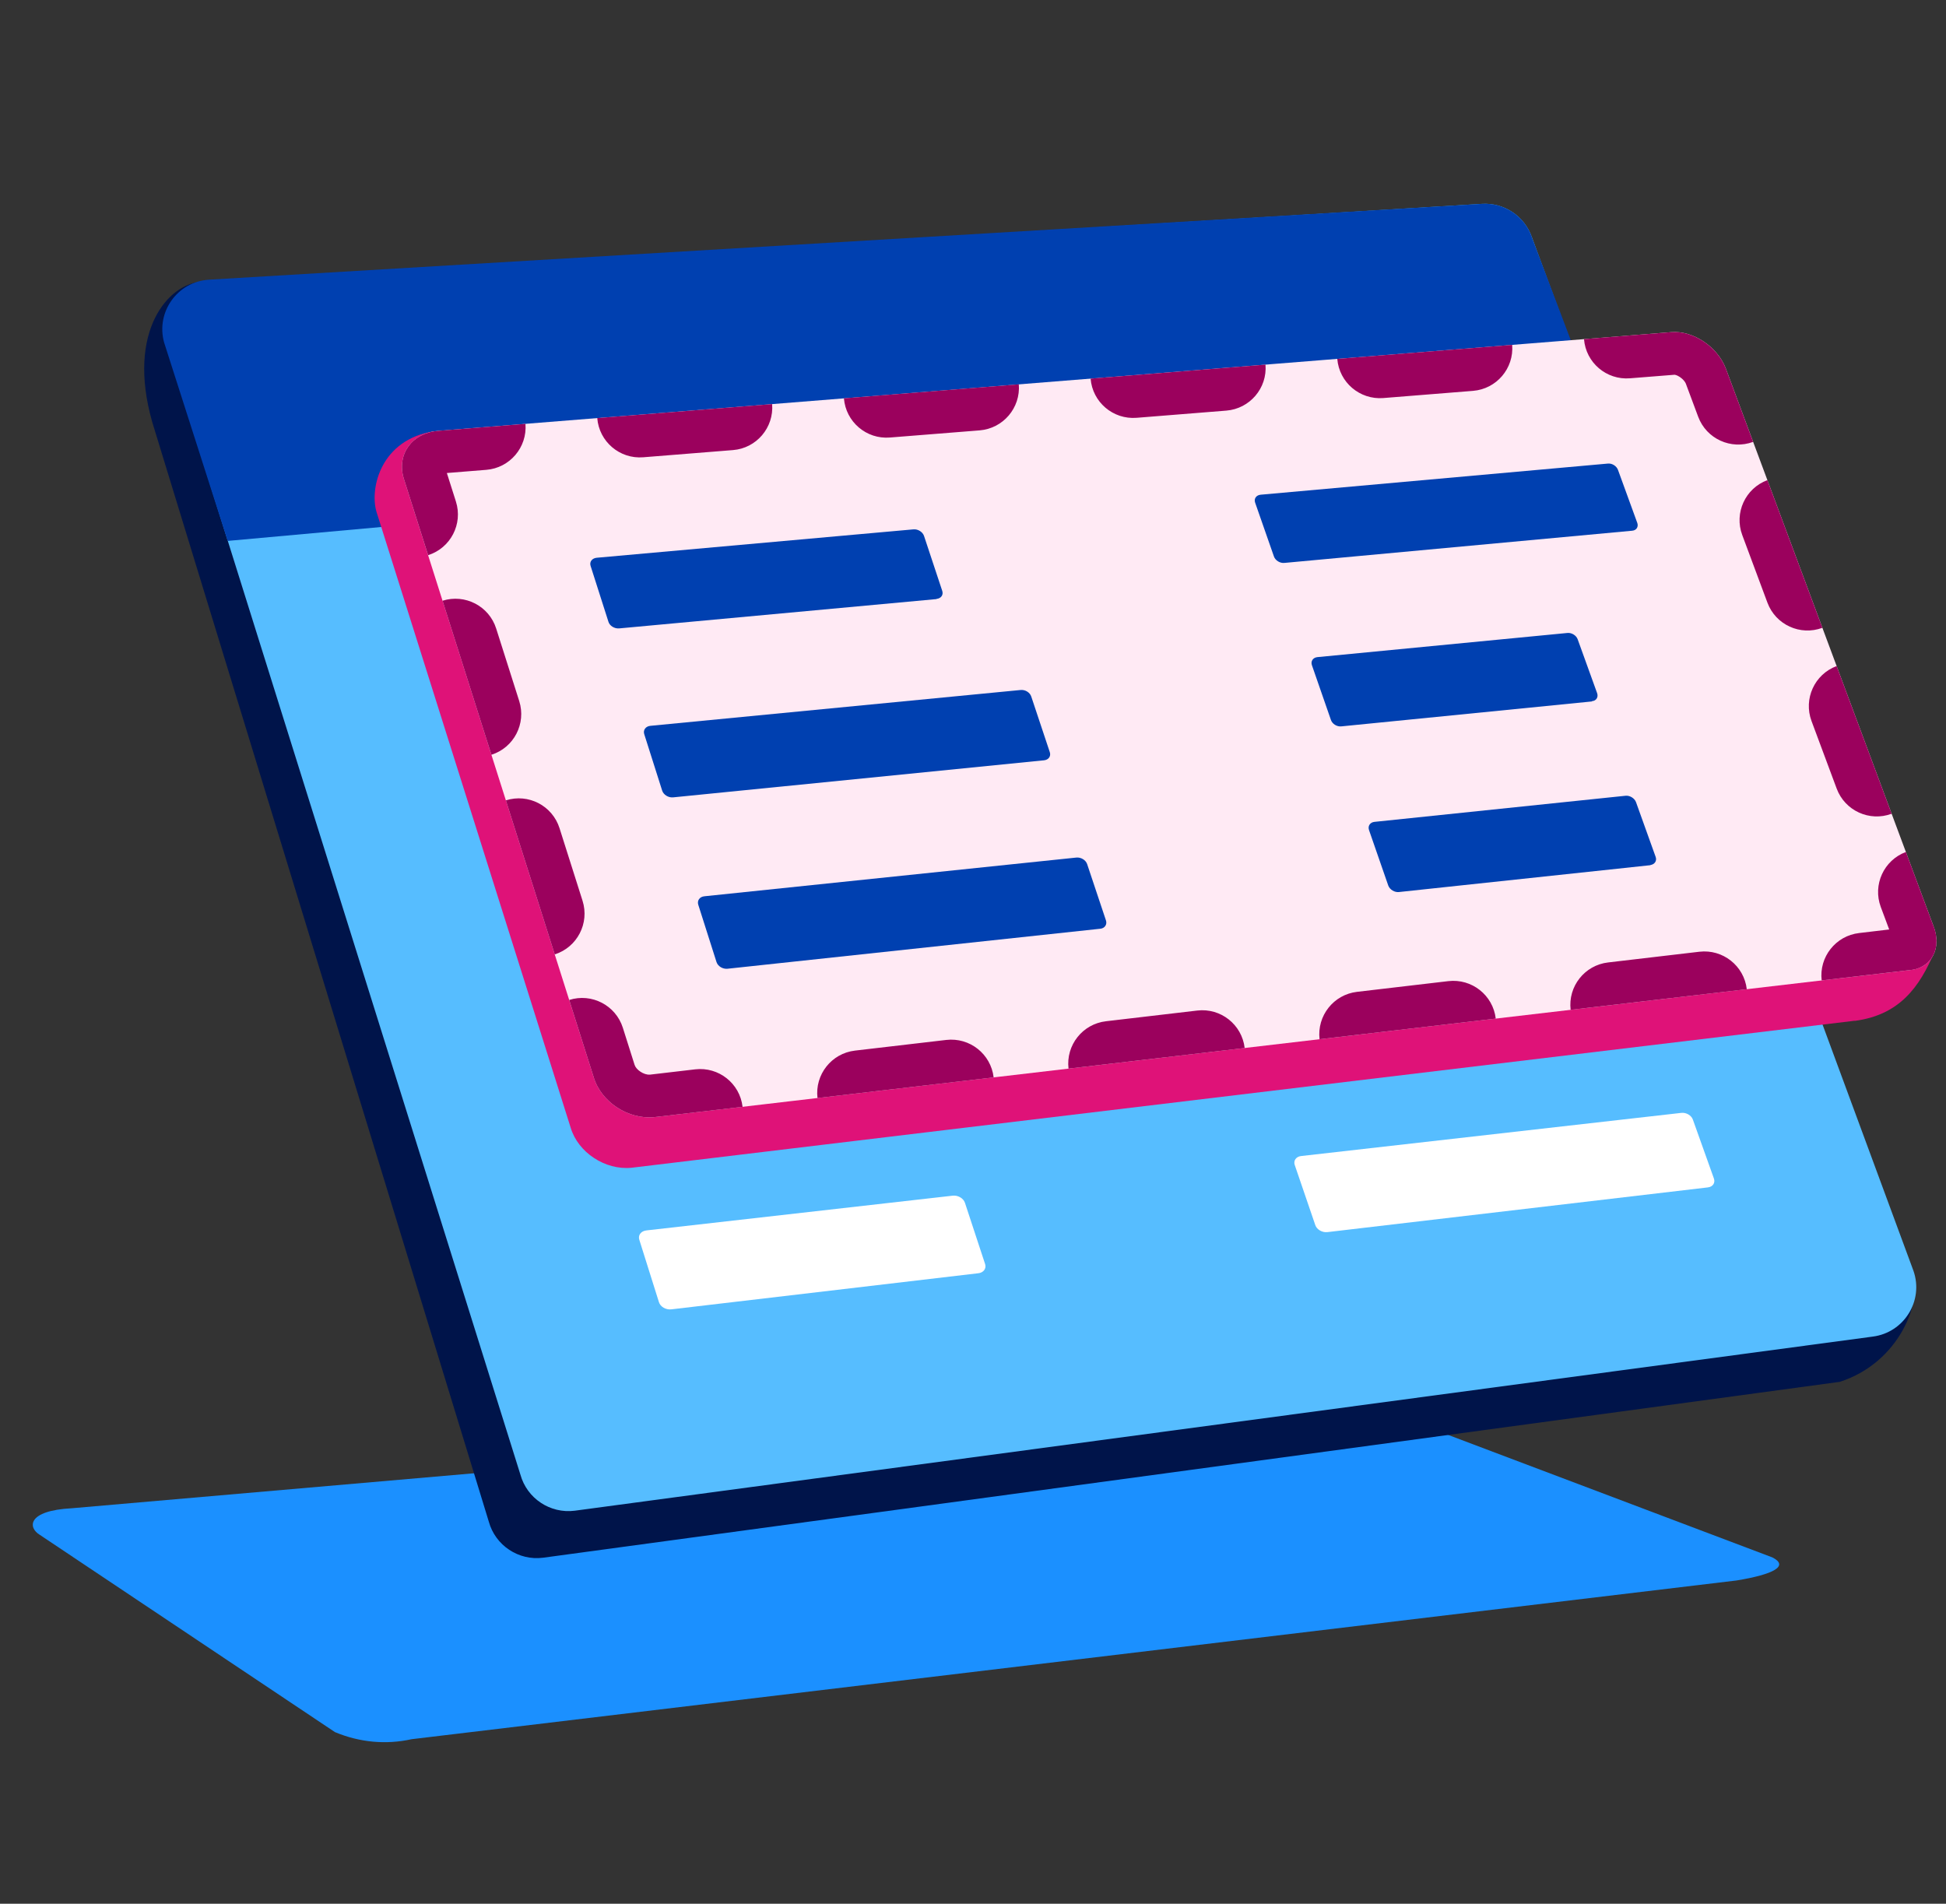 <svg width="46" height="45" viewBox="0 0 46 45" fill="none" xmlns="http://www.w3.org/2000/svg">
<rect x="0" y="0" width="46" height="45" fill="#333333" stroke="none"/>
<path d="M41.894 36.813L31.911 33.041C31.879 33.029 31.846 33.023 31.814 33.032L1.696 35.652C0.636 35.707 0.656 36.113 0.945 36.283L7.917 40.943C8.501 41.187 9.123 41.245 9.729 41.111L41.049 37.359C41.926 37.215 42.298 37.016 41.894 36.813Z" fill="#1B90FF"/>
<path d="M3.601 9.985L11.554 35.967C11.709 36.532 12.259 36.896 12.838 36.821L43.487 32.664C44.901 32.211 45.457 30.755 45.213 30.05L26.326 7.171C26.151 6.672 25.667 6.351 25.142 6.385L4.741 6.664C3.995 6.71 2.98 7.814 3.601 9.985Z" fill="#00144A"/>
<path d="M3.929 8.139L12.301 34.855C12.456 35.42 13.006 35.784 13.585 35.71L44.27 31.594C45.01 31.499 45.477 30.745 45.231 30.04L36.21 5.604C36.035 5.106 35.551 4.785 35.026 4.819L4.99 6.652C4.245 6.697 3.732 7.42 3.929 8.139Z" fill="#56BDFF"/>
<path d="M36.21 5.604C36.035 5.106 35.551 4.785 35.026 4.819L4.939 6.611C4.194 6.657 3.681 7.376 3.879 8.095L5.382 12.786L37.814 9.847L36.207 5.601L36.21 5.604Z" fill="#0040B0"/>
<path d="M19.855 17.18L11.755 17.902C11.629 17.915 11.5 17.838 11.468 17.735L11.023 16.321C10.991 16.219 11.065 16.126 11.194 16.116L19.281 15.427C19.404 15.417 19.529 15.491 19.562 15.59L20.02 16.975C20.052 17.078 19.981 17.168 19.858 17.18H19.855Z" fill="white"/>
<path d="M22.648 21.251L13.107 22.191C12.981 22.203 12.849 22.127 12.816 22.021L12.365 20.587C12.333 20.482 12.407 20.389 12.536 20.376L22.061 19.478C22.184 19.465 22.309 19.539 22.342 19.642L22.806 21.043C22.841 21.145 22.77 21.238 22.648 21.251Z" fill="white"/>
<path d="M24.059 25.502L14.479 26.534C14.351 26.547 14.222 26.474 14.186 26.364L13.728 24.909C13.696 24.803 13.77 24.707 13.899 24.691L23.463 23.697C23.585 23.684 23.711 23.758 23.747 23.863L24.218 25.284C24.253 25.39 24.182 25.483 24.059 25.495V25.502Z" fill="white"/>
<path d="M23.122 30.097L15.87 30.95C15.741 30.966 15.609 30.889 15.576 30.78L15.112 29.305C15.077 29.196 15.154 29.097 15.283 29.084L22.522 28.263C22.645 28.25 22.773 28.324 22.809 28.43L23.286 29.879C23.322 29.985 23.248 30.084 23.125 30.097H23.122Z" fill="white"/>
<path d="M35.975 15.748L27.072 16.541C26.953 16.55 26.831 16.48 26.795 16.377L26.328 15.011C26.292 14.912 26.363 14.822 26.479 14.812L35.369 14.056C35.482 14.046 35.604 14.117 35.637 14.216L36.114 15.55C36.149 15.649 36.085 15.736 35.972 15.745L35.975 15.748Z" fill="white"/>
<path d="M34.774 20.057L28.483 20.676C28.364 20.689 28.238 20.615 28.206 20.512L27.732 19.127C27.697 19.025 27.764 18.935 27.884 18.922L34.165 18.329C34.281 18.319 34.404 18.39 34.439 18.489L34.919 19.852C34.955 19.951 34.891 20.041 34.774 20.054V20.057Z" fill="white"/>
<path d="M36.232 24.19L29.919 24.869C29.799 24.882 29.674 24.808 29.638 24.706L29.158 23.302C29.122 23.199 29.19 23.106 29.309 23.093L35.613 22.439C35.729 22.426 35.852 22.5 35.887 22.599L36.374 23.981C36.41 24.084 36.345 24.177 36.229 24.186L36.232 24.19Z" fill="white"/>
<path d="M40.375 28.067L31.373 29.125C31.253 29.137 31.128 29.064 31.092 28.961L30.605 27.537C30.57 27.435 30.637 27.339 30.757 27.326L39.743 26.306C39.859 26.293 39.982 26.364 40.017 26.466L40.514 27.858C40.55 27.961 40.488 28.054 40.372 28.067H40.375Z" fill="white"/>
<path d="M43.844 24.128L14.929 27.603C14.307 27.666 13.662 27.241 13.489 26.654L8.899 12.098C8.733 11.53 9.011 10.392 10.247 10.197L38.964 9.05C39.471 9.01 40.045 9.388 40.245 9.898L45.742 22.459C45.375 23.359 44.882 23.993 43.844 24.131V24.128Z" fill="#DF1278"/>
<path d="M45.143 22.931L15.471 26.406C14.849 26.469 14.204 26.045 14.032 25.457L9.542 11.303C9.376 10.735 9.74 10.236 10.354 10.184L39.509 7.851C40.017 7.81 40.59 8.189 40.791 8.699L45.702 21.885C45.909 22.41 45.662 22.88 45.149 22.931H45.143Z" fill="#FFEAF4"/>
<path fill-rule="evenodd" clip-rule="evenodd" d="M45.672 22.626C45.652 22.659 45.628 22.69 45.602 22.718C45.545 22.78 45.475 22.83 45.394 22.867C45.322 22.9 45.241 22.922 45.152 22.931C45.151 22.931 45.15 22.931 45.149 22.931H45.143L43.061 23.175C42.996 22.621 43.393 22.119 43.947 22.055L44.657 21.971L44.458 21.438C44.264 20.916 44.529 20.334 45.052 20.139L45.702 21.885C45.706 21.893 45.709 21.901 45.712 21.909C45.739 21.984 45.758 22.058 45.767 22.13C45.768 22.132 45.768 22.135 45.768 22.137C45.785 22.266 45.772 22.387 45.735 22.495C45.719 22.541 45.698 22.585 45.672 22.626ZM43.415 15.744C42.892 15.939 42.627 16.52 42.821 17.043L43.416 18.641C43.611 19.164 44.193 19.43 44.715 19.235L43.415 15.744ZM41.778 11.349C41.255 11.544 40.989 12.125 41.184 12.648L41.779 14.246C41.974 14.769 42.556 15.035 43.078 14.84L41.778 11.349ZM31.611 8.483C31.656 9.039 32.143 9.453 32.699 9.409L34.819 9.239C35.375 9.195 35.79 8.708 35.745 8.152L31.611 8.483ZM25.78 8.95C25.825 9.506 26.311 9.92 26.867 9.876L28.988 9.706C29.544 9.661 29.959 9.175 29.914 8.619L25.78 8.95ZM19.949 9.416C19.994 9.972 20.48 10.387 21.036 10.342L23.157 10.173C23.713 10.128 24.127 9.641 24.083 9.085L19.949 9.416ZM14.118 9.883C14.162 10.439 14.649 10.854 15.205 10.809L17.326 10.639C17.882 10.595 18.296 10.108 18.252 9.552L14.118 9.883ZM11.616 17.841C12.148 17.673 12.442 17.105 12.274 16.573L11.729 14.858C11.561 14.326 10.993 14.032 10.461 14.2L11.616 17.841ZM13.113 22.56C13.645 22.391 13.939 21.823 13.77 21.291L13.226 19.576C13.057 19.044 12.49 18.75 11.958 18.919L13.113 22.56ZM23.488 25.468C23.423 24.913 22.921 24.517 22.367 24.582L20.209 24.834C19.655 24.899 19.259 25.401 19.324 25.955L23.488 25.468ZM29.422 24.773C29.357 24.218 28.856 23.822 28.302 23.887L26.144 24.14C25.59 24.204 25.193 24.706 25.258 25.26L29.422 24.773ZM35.357 24.078C35.292 23.523 34.79 23.127 34.236 23.192L32.078 23.445C31.524 23.509 31.128 24.011 31.192 24.565L35.357 24.078ZM41.291 23.383C41.226 22.828 40.724 22.432 40.17 22.497L38.013 22.75C37.459 22.814 37.062 23.316 37.127 23.87L41.291 23.383ZM17.553 26.163C17.489 25.608 16.987 25.212 16.433 25.277L15.365 25.402C15.21 25.414 15.032 25.277 15.002 25.174L14.998 25.163L14.723 24.294C14.554 23.762 13.986 23.468 13.455 23.637L14.032 25.457C14.204 26.045 14.849 26.469 15.471 26.406L17.553 26.163ZM10.12 13.123C10.651 12.954 10.946 12.387 10.777 11.855L10.563 11.181L11.494 11.106C12.05 11.062 12.465 10.575 12.421 10.019L10.354 10.184C9.74 10.236 9.376 10.735 9.542 11.303L10.12 13.123ZM10.414 11.195C10.414 11.195 10.414 11.195 10.414 11.195ZM37.443 8.016C37.487 8.572 37.974 8.987 38.53 8.942L39.587 8.858C39.586 8.858 39.586 8.858 39.586 8.858C39.586 8.859 39.633 8.861 39.708 8.911C39.788 8.964 39.833 9.027 39.849 9.065L40.142 9.851C40.337 10.374 40.919 10.639 41.441 10.445L40.791 8.699C40.59 8.189 40.017 7.81 39.509 7.851L37.443 8.016Z" fill="#9B015D"/>
<path d="M22.137 14.161L14.636 14.854C14.525 14.864 14.41 14.793 14.382 14.696L13.961 13.378C13.929 13.281 13.994 13.195 14.105 13.184L21.591 12.513C21.699 12.502 21.81 12.574 21.842 12.667L22.273 13.967C22.305 14.064 22.244 14.146 22.137 14.157V14.161Z" fill="#0040B0"/>
<path d="M24.679 17.972L15.911 18.848C15.8 18.859 15.685 18.787 15.653 18.69L15.229 17.355C15.197 17.258 15.261 17.168 15.373 17.157L24.126 16.31C24.234 16.299 24.345 16.367 24.377 16.464L24.815 17.778C24.848 17.875 24.787 17.961 24.679 17.972Z" fill="#0040B0"/>
<path d="M26.003 21.954L17.196 22.899C17.084 22.91 16.97 22.841 16.937 22.741L16.506 21.387C16.474 21.287 16.539 21.197 16.65 21.186L25.443 20.271C25.551 20.26 25.665 20.328 25.698 20.425L26.143 21.757C26.175 21.854 26.114 21.944 26.006 21.954H26.003Z" fill="#0040B0"/>
<path d="M38.584 12.545L30.362 13.306C30.258 13.317 30.147 13.249 30.114 13.155L29.669 11.881C29.637 11.787 29.694 11.705 29.798 11.694L38.006 10.958C38.107 10.947 38.214 11.016 38.247 11.109L38.703 12.362C38.735 12.455 38.681 12.538 38.581 12.545H38.584Z" fill="#0040B0"/>
<path d="M37.628 16.581L31.707 17.17C31.603 17.181 31.492 17.113 31.46 17.016L31.011 15.723C30.979 15.63 31.036 15.544 31.14 15.533L37.05 14.962C37.151 14.951 37.262 15.02 37.294 15.113L37.754 16.387C37.786 16.481 37.732 16.567 37.632 16.574L37.628 16.581Z" fill="#0040B0"/>
<path d="M39.014 20.451L33.068 21.086C32.964 21.097 32.852 21.029 32.816 20.932L32.361 19.621C32.328 19.524 32.386 19.438 32.49 19.427L38.425 18.81C38.525 18.799 38.637 18.867 38.672 18.96L39.136 20.253C39.172 20.346 39.114 20.433 39.014 20.447V20.451Z" fill="#0040B0"/>
</svg>
